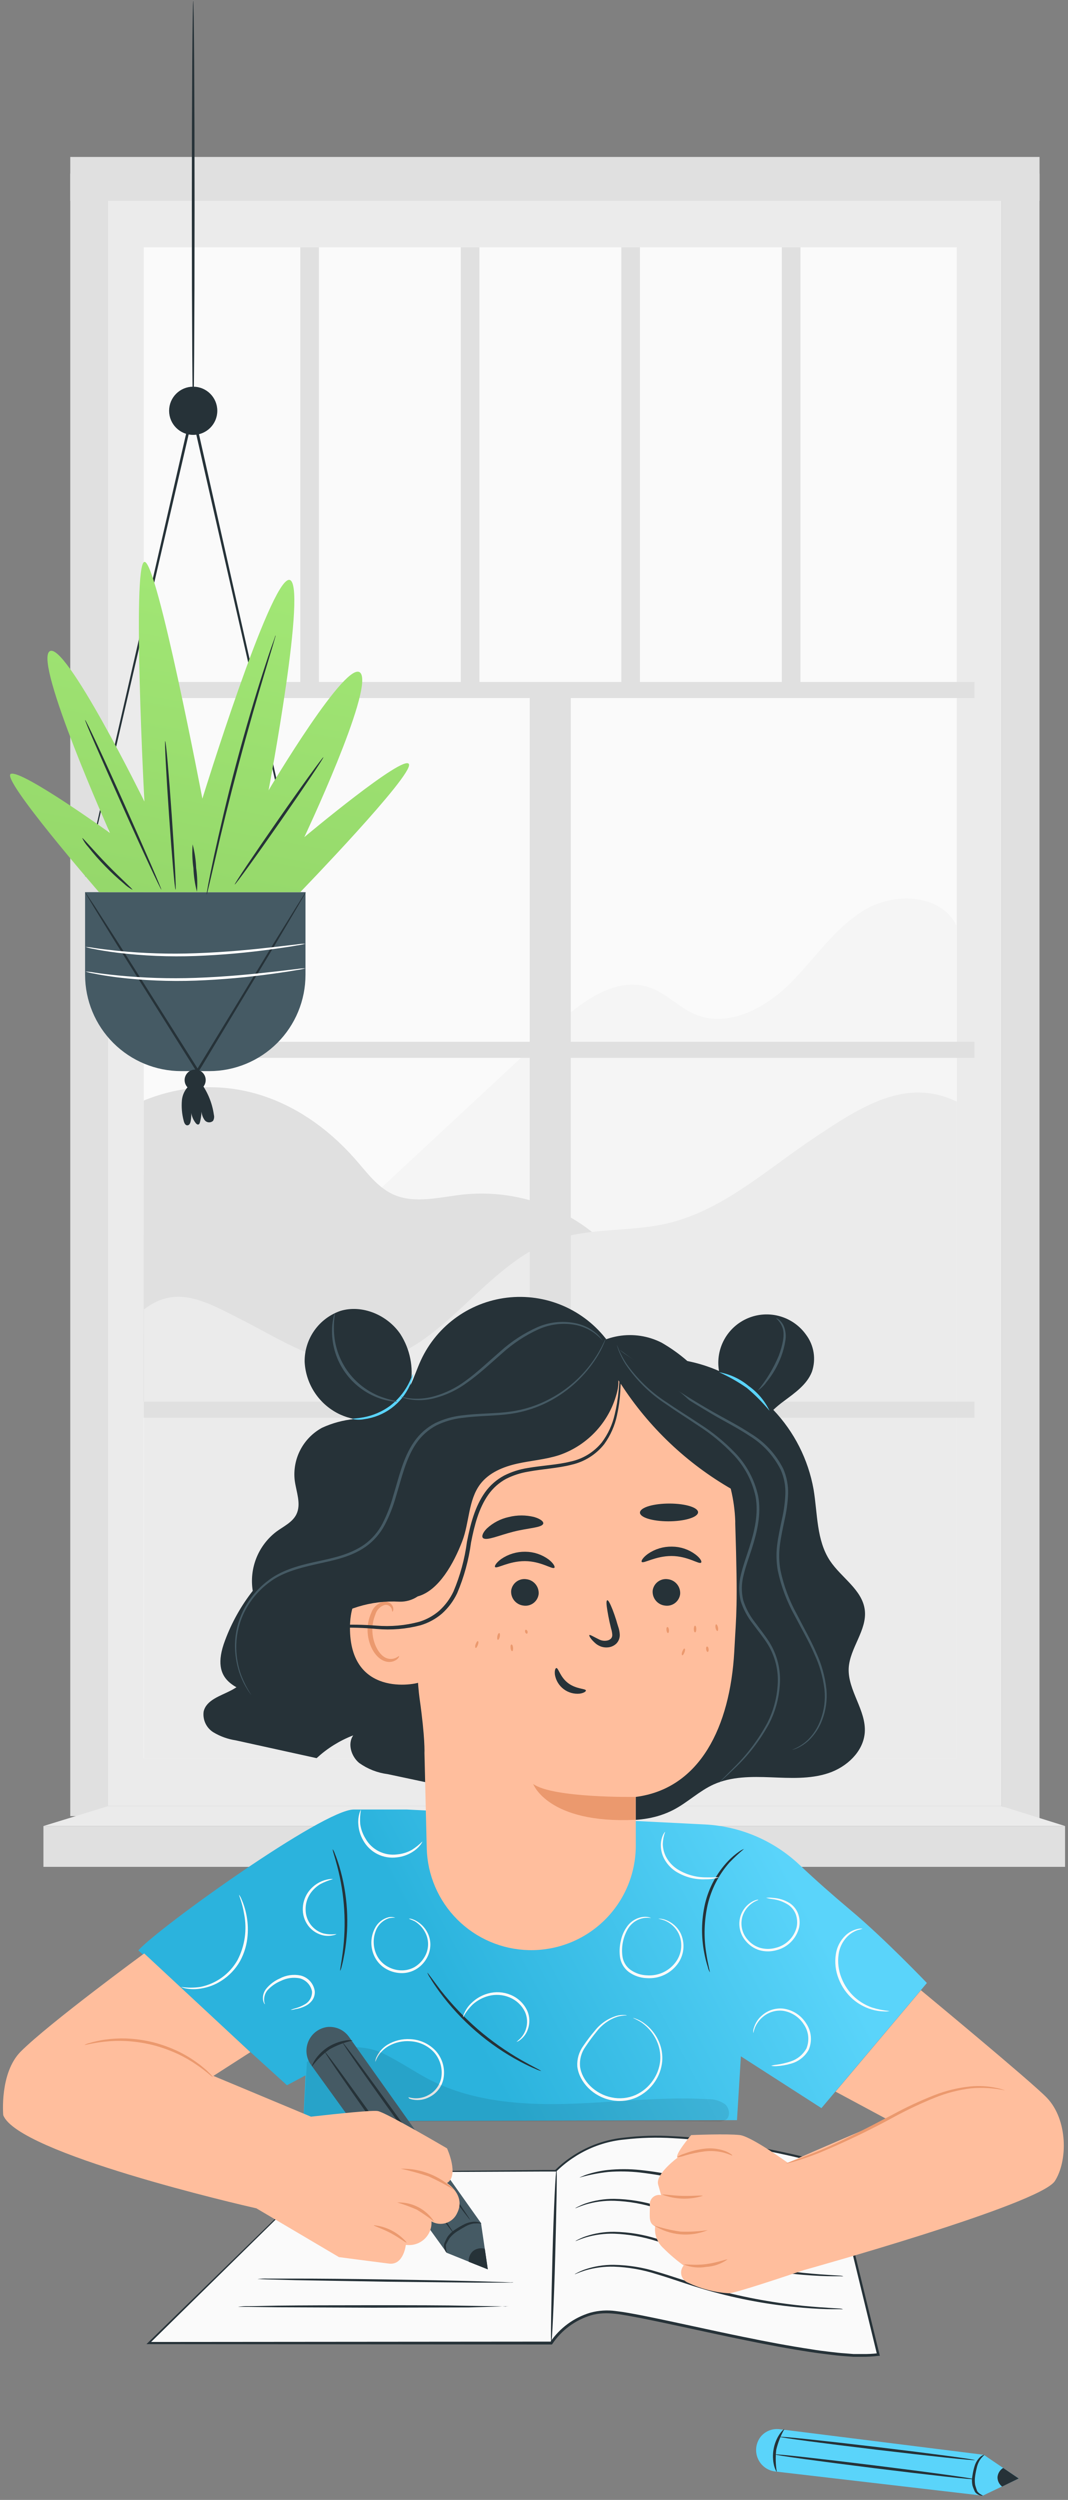<svg width="226" height="529" viewBox="0 0 226 529" fill="none" xmlns="http://www.w3.org/2000/svg">
<rect x="0" y="0" width="226" height="529" fill="#808080" stroke="none"/>
<path d="M211.967 42.475H22.861V382.196H211.967V42.475Z" fill="#EBEBEB"/>
<path d="M202.459 52.329H30.416V372.074H202.459V52.329Z" fill="#FAFAFA"/>
<path d="M219.969 385.265L211.967 382.196V36.716H219.969V385.265Z" fill="#E0E0E0"/>
<path d="M72.601 258.867L117.241 217.341C122.91 212.073 130.309 206.404 137.586 209.004C141.09 210.254 143.724 213.245 147.161 214.673C154.024 217.53 161.859 213.401 167.126 208.167C172.394 202.933 176.568 196.382 182.962 192.543C189.357 188.704 199.278 189.195 202.437 195.958V241.156L137.496 268.956L72.601 258.867Z" fill="#F5F5F5"/>
<path d="M30.416 232.887C46.888 226.191 63.316 231.882 75.056 245.163C77.534 247.964 79.799 251.2 83.203 252.751C87.823 254.838 93.147 253.276 98.191 252.751C105.107 252.065 112.078 253.307 118.331 256.338C124.585 259.37 129.878 264.073 133.624 269.927L78.65 296.967L30.372 296.61L30.416 232.887Z" fill="#E0E0E0"/>
<path d="M202.47 233.121C191.622 227.876 182.081 234.237 172.07 240.933C162.06 247.629 152.808 256.222 141.034 258.923C133.222 260.72 124.796 259.726 117.208 262.427C101.762 267.918 92.834 287.537 76.474 288.475C67.546 288.977 59.611 283.587 51.676 279.547C43.741 275.507 37.492 271.668 30.472 277.08V372.074H202.47V233.121Z" fill="#EBEBEB"/>
<path d="M206.197 144.31H30.416V147.714H206.197V144.31Z" fill="#E0E0E0"/>
<path d="M206.197 220.454H30.416V223.858H206.197V220.454Z" fill="#E0E0E0"/>
<path d="M206.197 296.599H30.416V300.003H206.197V296.599Z" fill="#E0E0E0"/>
<path d="M112.096 146.017L112.096 381.147H120.79L120.79 146.017H112.096Z" fill="#E0E0E0"/>
<path d="M67.49 52.329H63.55V146.017H67.49V52.329Z" fill="#E0E0E0"/>
<path d="M101.45 52.329H97.51V146.017H101.45V52.329Z" fill="#E0E0E0"/>
<path d="M135.421 52.329H131.481V146.017H135.421V52.329Z" fill="#E0E0E0"/>
<path d="M169.381 52.329H165.441V146.017H169.381V52.329Z" fill="#E0E0E0"/>
<path d="M22.872 36.716H14.87V384.306H22.872V36.716Z" fill="#E0E0E0"/>
<path d="M219.98 33.212H14.87V42.486H219.98V33.212Z" fill="#E0E0E0"/>
<path d="M225.381 386.404H9.19V395.041H225.381V386.404Z" fill="#E0E0E0"/>
<path d="M211.967 382.196L225.381 386.404H9.19L22.861 382.196H211.967Z" fill="#EBEBEB"/>
<path d="M180.128 404.326C175.987 400.833 172.784 398.01 169.146 394.584C163.701 389.457 156.606 386.438 149.136 386.069L86.116 382.91H74.844C68.45 382.91 33.976 407.574 29.267 412.708L60.727 441.255L64.644 439.168L64.186 448.855L155.955 448.643L156.781 435.139L173.822 446.098L196.142 419.616C196.142 419.616 187.092 410.152 180.128 404.326Z" fill="url(#paint0_linear_2_2)"/>
<path d="M157.439 391.258C156.356 392.16 155.324 393.121 154.348 394.137C152.104 396.689 150.525 399.756 149.75 403.065C149.011 406.382 148.901 409.808 149.426 413.165C149.806 415.754 150.286 417.305 150.197 417.339C150 416.99 149.857 416.614 149.772 416.223C149.458 415.227 149.205 414.214 149.014 413.187C148.358 409.779 148.415 406.272 149.181 402.887C149.974 399.492 151.653 396.369 154.047 393.836C154.77 393.075 155.571 392.39 156.435 391.794C156.742 391.567 157.08 391.386 157.439 391.258Z" fill="#263238"/>
<path d="M114.507 438.242C114.095 438.139 113.694 437.993 113.313 437.806C112.554 437.505 111.471 436.992 110.177 436.311C103.386 432.717 97.499 427.631 92.957 421.435C92.098 420.252 91.439 419.258 91.026 418.544C90.781 418.198 90.578 417.823 90.424 417.428C90.513 417.428 91.54 418.89 93.281 421.189C95.623 424.164 98.238 426.914 101.093 429.403C103.97 431.875 107.075 434.068 110.367 435.954C112.9 437.393 114.552 438.152 114.507 438.242Z" fill="#263238"/>
<path d="M71.217 409.248C70.998 409.4 70.745 409.496 70.481 409.527C69.768 409.689 69.028 409.689 68.316 409.527C67.248 409.266 66.281 408.695 65.537 407.886C64.632 406.873 64.114 405.573 64.075 404.215C64.029 402.863 64.421 401.532 65.191 400.42C65.817 399.53 66.648 398.803 67.613 398.3C68.257 397.97 68.95 397.747 69.666 397.642C70.168 397.563 70.447 397.642 70.447 397.642C69.536 397.895 68.653 398.243 67.813 398.679C66.945 399.194 66.201 399.895 65.637 400.733C64.963 401.761 64.627 402.975 64.677 404.204C64.699 405.32 65.077 406.401 65.755 407.288C66.434 408.175 67.378 408.823 68.45 409.136C69.358 409.342 70.296 409.38 71.217 409.248Z" fill="#FAFAFA"/>
<path d="M89.397 389.651C89.397 389.651 89.296 389.952 88.973 390.388C88.493 390.997 87.907 391.515 87.243 391.916C86.262 392.527 85.156 392.908 84.007 393.032C82.58 393.226 81.128 392.981 79.844 392.329C78.56 391.677 77.505 390.65 76.82 389.383C76.24 388.356 75.9 387.212 75.826 386.035C75.759 385.262 75.835 384.482 76.049 383.736C76.206 383.212 76.351 382.955 76.384 382.966C76.203 383.963 76.15 384.98 76.228 385.99C76.385 387.079 76.765 388.124 77.344 389.059C78 390.221 78.987 391.16 80.18 391.757C81.374 392.353 82.717 392.58 84.04 392.407C85.125 392.31 86.178 391.987 87.131 391.459C87.956 390.949 88.716 390.342 89.397 389.651V389.651Z" fill="#FAFAFA"/>
<path d="M86.54 406.012C86.658 405.994 86.779 405.994 86.897 406.012C87.229 406.09 87.551 406.206 87.857 406.358C88.993 406.934 89.913 407.861 90.479 409.002C90.877 409.795 91.08 410.671 91.071 411.558C91.051 412.579 90.771 413.578 90.256 414.46C89.689 415.44 88.868 416.25 87.879 416.803C86.807 417.392 85.579 417.634 84.364 417.495C83.15 417.373 81.992 416.922 81.016 416.189C80.12 415.497 79.432 414.57 79.029 413.511C78.688 412.624 78.539 411.675 78.593 410.726C78.647 409.778 78.902 408.852 79.342 408.009C79.632 407.439 80.041 406.937 80.541 406.539C81.042 406.14 81.622 405.854 82.243 405.699C82.582 405.631 82.931 405.631 83.27 405.699C83.493 405.755 83.605 405.8 83.605 405.822C83.163 405.788 82.719 405.822 82.288 405.922C81.731 406.106 81.216 406.398 80.771 406.781C80.327 407.164 79.963 407.63 79.699 408.154C79.323 408.949 79.113 409.813 79.082 410.691C79.052 411.57 79.201 412.446 79.52 413.266C79.897 414.247 80.543 415.102 81.384 415.732C82.274 416.394 83.327 416.803 84.431 416.915C85.527 417.037 86.635 416.827 87.611 416.312C88.509 415.807 89.259 415.076 89.787 414.192C90.251 413.448 90.522 412.6 90.576 411.726C90.631 410.851 90.467 409.977 90.1 409.181C89.598 408.086 88.777 407.168 87.745 406.547C86.964 406.179 86.529 406.067 86.54 406.012Z" fill="#FAFAFA"/>
<path d="M86.406 443.81C86.406 443.755 86.83 443.933 87.589 444C88.659 444.083 89.73 443.851 90.669 443.331C91.36 442.964 91.961 442.449 92.428 441.822C92.896 441.194 93.217 440.471 93.37 439.704C93.535 438.757 93.489 437.786 93.234 436.86C92.979 435.934 92.522 435.076 91.897 434.347C91.251 433.634 90.472 433.055 89.602 432.643C88.733 432.231 87.791 431.995 86.83 431.947C85.239 431.824 83.647 432.173 82.254 432.952C81.309 433.486 80.517 434.255 79.956 435.184C79.565 435.842 79.465 436.3 79.42 436.3C79.431 435.884 79.546 435.477 79.755 435.117C80.26 434.115 81.032 433.273 81.987 432.684C83.437 431.81 85.118 431.397 86.808 431.501C87.846 431.543 88.865 431.792 89.806 432.232C90.747 432.673 91.591 433.297 92.287 434.068C92.969 434.859 93.462 435.794 93.731 436.803C93.999 437.812 94.036 438.868 93.839 439.893C93.665 440.732 93.302 441.519 92.775 442.195C92.249 442.87 91.574 443.415 90.803 443.788C89.774 444.323 88.598 444.507 87.455 444.313C87.15 444.273 86.852 444.186 86.573 444.056C86.495 443.889 86.406 443.833 86.406 443.81Z" fill="#FAFAFA"/>
<path d="M109.284 432.081C109.284 432.081 109.563 431.869 109.998 431.456C110.609 430.869 111.058 430.135 111.304 429.325C111.677 428.133 111.597 426.846 111.081 425.709C110.409 424.336 109.258 423.256 107.844 422.673C106.431 422.082 104.862 421.972 103.38 422.361C102.163 422.683 101.036 423.283 100.088 424.113C99.237 424.924 98.522 425.866 97.968 426.903C98.002 426.578 98.101 426.263 98.258 425.977C98.623 425.157 99.15 424.421 99.809 423.812C100.771 422.883 101.948 422.208 103.235 421.848C104.836 421.39 106.544 421.492 108.079 422.138C109.62 422.779 110.865 423.973 111.572 425.486C112.122 426.737 112.166 428.153 111.695 429.436C111.398 430.296 110.86 431.052 110.143 431.613C109.899 431.835 109.604 431.996 109.284 432.081V432.081Z" fill="#FAFAFA"/>
<path d="M133.97 427.003C134.151 427.033 134.327 427.086 134.494 427.16C134.988 427.336 135.46 427.568 135.901 427.852C137.538 428.908 138.806 430.449 139.528 432.26C140.033 433.512 140.239 434.865 140.13 436.21C139.985 437.763 139.447 439.253 138.568 440.541C137.6 441.969 136.261 443.107 134.695 443.833C132.996 444.587 131.102 444.786 129.283 444.402C125.566 443.665 122.587 440.652 122.163 437.304C122.061 435.728 122.519 434.167 123.457 432.896C124.195 431.798 124.996 430.743 125.857 429.738C127.053 428.199 128.705 427.078 130.577 426.535C131.087 426.405 131.614 426.356 132.14 426.39C132.323 426.375 132.507 426.406 132.675 426.479C131.985 426.484 131.299 426.578 130.633 426.758C128.849 427.36 127.291 428.493 126.169 430.006C125.421 430.921 124.629 431.992 123.859 433.153C123.018 434.345 122.623 435.794 122.743 437.248C123.1 440.306 125.946 443.141 129.439 443.833C131.141 444.193 132.913 444.01 134.506 443.308C135.985 442.637 137.251 441.571 138.166 440.228C139.012 439.026 139.538 437.628 139.695 436.166C139.816 434.89 139.644 433.604 139.193 432.405C138.528 430.654 137.364 429.137 135.845 428.041C134.673 427.282 133.948 427.059 133.97 427.003Z" fill="#FAFAFA"/>
<path d="M139.293 406.012C139.293 406.012 139.438 406.012 139.706 406.012C140.088 406.04 140.464 406.123 140.822 406.257C142.195 406.755 143.331 407.751 144.003 409.047C144.475 410.025 144.689 411.108 144.625 412.192C144.561 413.276 144.22 414.326 143.634 415.241C142.908 416.354 141.896 417.251 140.705 417.84C139.513 418.429 138.186 418.687 136.86 418.589C135.476 418.545 134.137 418.082 133.021 417.261C132.501 416.858 132.069 416.353 131.75 415.777C131.432 415.202 131.234 414.567 131.169 413.913C131.049 412.773 131.132 411.62 131.414 410.509C131.633 409.536 132.039 408.615 132.608 407.797C133.009 407.191 133.539 406.681 134.16 406.304C134.782 405.928 135.479 405.694 136.202 405.621C136.595 405.584 136.991 405.614 137.374 405.71C137.63 405.788 137.753 405.844 137.742 405.866C137.242 405.8 136.735 405.8 136.235 405.866C135.564 405.977 134.924 406.228 134.357 406.603C133.79 406.978 133.308 407.469 132.943 408.043C131.889 409.791 131.453 411.842 131.704 413.868C131.766 414.444 131.945 415 132.231 415.504C132.517 416.007 132.904 416.445 133.367 416.792C134.396 417.536 135.624 417.956 136.894 417.997C138.119 418.088 139.346 417.851 140.45 417.312C141.554 416.773 142.495 415.95 143.177 414.928C143.729 414.09 144.061 413.125 144.141 412.125C144.221 411.124 144.047 410.119 143.634 409.203C143.033 407.965 142.007 406.983 140.744 406.436C140.271 406.26 139.786 406.119 139.293 406.012Z" fill="#FAFAFA"/>
<path d="M152.06 397.284C151.184 397.561 150.268 397.693 149.348 397.675C147.088 397.792 144.849 397.198 142.943 395.979C141.894 395.281 141.044 394.324 140.476 393.2C140.023 392.278 139.804 391.258 139.84 390.231C139.867 389.544 140.03 388.869 140.32 388.245C140.543 387.81 140.722 387.62 140.755 387.631C140.45 388.465 140.281 389.343 140.253 390.231C140.279 391.18 140.519 392.111 140.956 392.954C141.511 393.979 142.308 394.853 143.277 395.499C145.093 396.651 147.198 397.262 149.348 397.262C151.011 397.307 152.049 397.184 152.06 397.284Z" fill="#FAFAFA"/>
<path d="M162.104 401.603C162.563 401.529 163.03 401.529 163.488 401.603C164.773 401.655 166.023 402.04 167.115 402.719C167.875 403.23 168.468 403.951 168.823 404.795C169.216 405.768 169.313 406.836 169.102 407.864C168.818 409.026 168.222 410.088 167.378 410.936C166.534 411.784 165.475 412.385 164.314 412.674C163.124 413.01 161.865 413.01 160.676 412.674C159.576 412.323 158.597 411.67 157.852 410.788C157.207 410.057 156.764 409.169 156.568 408.214C156.372 407.258 156.43 406.268 156.736 405.342C157.157 404.109 158.009 403.071 159.136 402.418C159.437 402.247 159.76 402.115 160.095 402.027C160.33 401.972 160.453 401.96 160.464 402.027C160.475 402.094 159.984 402.184 159.258 402.664C158.24 403.344 157.484 404.352 157.116 405.52C156.862 406.373 156.831 407.276 157.026 408.144C157.222 409.012 157.637 409.814 158.232 410.475C158.918 411.274 159.815 411.862 160.821 412.172C161.915 412.483 163.075 412.483 164.169 412.172C165.228 411.912 166.198 411.37 166.974 410.604C167.75 409.838 168.304 408.875 168.577 407.819C168.778 406.893 168.708 405.928 168.376 405.041C168.07 404.272 167.552 403.606 166.881 403.121C165.857 402.442 164.687 402.013 163.466 401.871C163.006 401.814 162.551 401.725 162.104 401.603V401.603Z" fill="#FAFAFA"/>
<path d="M163.176 437.148C163.537 437.026 163.912 436.947 164.292 436.914C165.312 436.78 166.318 436.548 167.294 436.222C168.715 435.765 169.911 434.789 170.642 433.487C170.984 432.658 171.114 431.755 171.018 430.862C170.923 429.969 170.605 429.115 170.095 428.376C169.609 427.611 168.965 426.959 168.207 426.462C167.449 425.966 166.593 425.637 165.698 425.497C164.963 425.412 164.218 425.473 163.508 425.678C162.797 425.883 162.134 426.227 161.557 426.691C160.759 427.318 160.136 428.141 159.75 429.079C159.493 429.749 159.448 430.195 159.392 430.195C159.354 429.817 159.403 429.435 159.537 429.079C159.85 428.048 160.459 427.132 161.29 426.445C161.897 425.916 162.607 425.518 163.375 425.276C164.143 425.034 164.953 424.954 165.754 425.039C166.732 425.17 167.669 425.514 168.5 426.046C169.331 426.578 170.036 427.286 170.564 428.119C171.13 428.94 171.478 429.891 171.574 430.883C171.67 431.875 171.51 432.876 171.11 433.789C170.307 435.205 168.974 436.244 167.405 436.679C166.396 436.982 165.355 437.162 164.303 437.215C163.926 437.241 163.547 437.219 163.176 437.148Z" fill="#FAFAFA"/>
<path d="M188.241 425.542C187.897 425.639 187.537 425.673 187.181 425.642C186.208 425.628 185.242 425.474 184.313 425.184C182.919 424.748 181.628 424.035 180.518 423.086C179.162 421.911 178.115 420.42 177.472 418.745C176.801 417.071 176.596 415.247 176.88 413.466C177.105 411.998 177.803 410.642 178.867 409.605C179.575 408.914 180.459 408.428 181.422 408.199C181.784 408.089 182.166 408.066 182.538 408.132C182.21 408.246 181.874 408.339 181.534 408.411C180.649 408.712 179.849 409.221 179.201 409.895C178.251 410.902 177.642 412.183 177.46 413.556C177.221 415.239 177.429 416.956 178.063 418.533C178.675 420.123 179.654 421.545 180.92 422.685C181.963 423.606 183.171 424.321 184.48 424.794C185.702 425.181 186.964 425.432 188.241 425.542V425.542Z" fill="#FAFAFA"/>
<path d="M50.605 400.967C50.831 401.275 51.011 401.613 51.14 401.972C51.557 402.922 51.875 403.913 52.089 404.929C52.42 406.445 52.525 408.002 52.401 409.549C52.258 411.458 51.71 413.314 50.794 414.995C49.844 416.67 48.499 418.087 46.877 419.125C45.569 419.981 44.093 420.548 42.547 420.787C41.514 420.974 40.456 420.974 39.422 420.787C39.034 420.734 38.657 420.617 38.306 420.441C39.678 420.656 41.075 420.656 42.447 420.441C44.077 420.107 45.618 419.428 46.965 418.45C48.312 417.473 49.435 416.219 50.259 414.772C51.81 411.787 52.306 408.365 51.665 405.063C51.252 402.474 50.493 401.012 50.605 400.967Z" fill="#FAFAFA"/>
<path d="M61.497 425.307C61.497 425.307 61.787 425.173 62.334 425.017C63.093 424.824 63.821 424.527 64.499 424.135C64.981 423.87 65.379 423.476 65.649 422.997C65.919 422.518 66.05 421.973 66.028 421.423C65.904 420.761 65.596 420.147 65.137 419.653C64.679 419.16 64.09 418.806 63.439 418.633C62.068 418.365 60.646 418.561 59.399 419.191C58.333 419.633 57.377 420.304 56.598 421.156C56.113 421.749 55.862 422.499 55.895 423.265C55.895 423.812 56.107 424.08 56.062 424.102C56.017 424.124 55.794 423.879 55.671 423.298C55.607 422.88 55.627 422.453 55.73 422.043C55.834 421.633 56.019 421.248 56.274 420.91C57.045 419.941 58.041 419.175 59.176 418.678C60.541 417.944 62.123 417.718 63.64 418.042C64.403 418.238 65.093 418.654 65.621 419.24C66.149 419.826 66.492 420.554 66.608 421.334C66.668 422.033 66.474 422.731 66.061 423.298C65.718 423.762 65.276 424.143 64.767 424.414C64.039 424.799 63.25 425.056 62.434 425.173C62.131 425.269 61.815 425.314 61.497 425.307V425.307Z" fill="#FAFAFA"/>
<g opacity="0.3">
<path opacity="0.3" d="M153.388 445.239C152.326 444.521 151.065 444.158 149.784 444.201C139.606 443.598 129.405 444.993 119.205 445.217C109.005 445.44 98.425 444.402 89.553 439.346C86.763 437.762 84.074 435.998 81.206 434.592C76.195 432.081 69.108 433.175 64.945 436.367L64.231 448.855C92.656 449.078 123.256 448.732 151.681 448.944C152.354 449.009 153.031 448.869 153.623 448.542C154.649 447.795 154.359 446.054 153.388 445.239Z" fill="black"/>
</g>
<path d="M71.987 417.026C71.887 417.026 72.21 415.576 72.512 413.243C73.319 407.157 72.94 400.972 71.396 395.03C70.816 392.798 70.28 391.37 70.414 391.336C70.615 391.618 70.77 391.931 70.871 392.262C71.128 392.876 71.452 393.78 71.798 394.918C72.683 397.89 73.226 400.953 73.416 404.047C73.61 407.144 73.442 410.253 72.914 413.31C72.713 414.426 72.501 415.408 72.322 416.056C72.256 416.393 72.144 416.72 71.987 417.026V417.026Z" fill="#263238"/>
<path d="M68.36 459.646L31.532 495.783H116.65C116.65 495.783 121.114 488.573 129.372 489.176C137.63 489.778 174.67 500.046 185.83 498.215L176.065 458.14C176.065 458.14 146.581 449.591 129.796 452.839C125.162 453.75 120.894 455.996 117.52 459.301L68.36 459.646Z" fill="#FAFAFA"/>
<path d="M68.36 459.646H68.874H70.414L76.407 459.568L99.061 459.334L115.121 459.189H117.353H117.598C117.33 459.301 117.598 459.189 117.487 459.189L117.699 458.999L118.1 458.609L118.96 457.861C120.154 456.867 121.439 455.989 122.799 455.238C125.661 453.643 128.822 452.655 132.084 452.337C135.516 451.926 138.979 451.826 142.429 452.035C146.065 452.226 149.689 452.598 153.288 453.151C161.011 454.283 168.656 455.897 176.177 457.984H176.322V458.14C179.369 470.583 182.672 484.109 186.109 498.193L186.188 498.517H185.875C184.702 498.662 183.52 498.729 182.337 498.718H180.563L178.788 498.584C177.606 498.506 176.411 498.372 175.228 498.215C174.045 498.059 172.84 497.925 171.646 497.736C166.87 497.01 162.048 496.106 157.205 495.102C149.851 493.606 142.63 491.932 135.521 490.515C131.983 489.89 128.39 488.941 125.008 489.957C121.691 490.973 118.826 493.101 116.895 495.983L116.795 496.117H116.65L31.488 496.039H30.985L31.343 495.693L58.439 469.278L65.782 462.146L67.702 460.316C68.126 459.903 68.36 459.702 68.36 459.702L67.724 460.372L65.827 462.258L58.539 469.478L31.622 495.928L31.488 495.582L116.65 495.504L116.415 495.637C118.436 492.633 121.438 490.424 124.908 489.388C126.67 488.905 128.512 488.787 130.321 489.042C132.129 489.243 133.903 489.6 135.689 489.935C142.82 491.352 150.029 493.026 157.384 494.521C162.216 495.515 167.037 496.43 171.791 497.144C172.974 497.345 174.168 497.501 175.351 497.635C176.534 497.769 177.717 497.925 178.889 497.992L180.652 498.137H182.393C183.545 498.157 184.698 498.097 185.842 497.959L185.607 498.305C182.181 484.221 178.911 470.695 175.865 458.24L176.043 458.43C168.551 456.341 160.936 454.72 153.243 453.575C149.56 453.04 145.956 452.638 142.429 452.459C139.005 452.248 135.569 452.341 132.162 452.738C128.954 453.041 125.842 454.002 123.022 455.562C121.687 456.298 120.424 457.157 119.25 458.129C118.949 458.363 118.681 458.62 118.402 458.865L117.989 459.245L117.788 459.434C117.721 459.434 117.911 459.434 117.632 459.513H115.188L99.162 459.591L76.518 459.669H68.885L68.36 459.646Z" fill="#263238"/>
<path d="M116.65 495.783C116.493 495.783 116.65 487.569 116.906 477.458C117.163 467.347 117.587 459.133 117.754 459.144C117.922 459.155 117.754 467.347 117.487 477.469C117.219 487.591 116.806 495.783 116.65 495.783Z" fill="#263238"/>
<path d="M107.655 488.038C107.462 488.061 107.267 488.061 107.074 488.038L105.4 488.093L99.24 488.272L78.996 488.328L58.752 488.238L52.614 488.16H50.951C50.758 488.175 50.563 488.175 50.37 488.16C51.107 488.035 51.855 487.982 52.602 488.004C54.053 488.004 56.151 487.926 58.74 487.892C63.919 487.826 71.083 487.803 78.985 487.803C86.886 487.803 94.051 487.803 99.24 487.926L105.367 488.026L107.041 488.093C107.241 488.04 107.448 488.022 107.655 488.038V488.038Z" fill="#263238"/>
<path d="M108.659 482.971C108.48 483.013 108.296 483.032 108.112 483.027H106.527H100.724L81.574 482.826L62.412 482.502L56.609 482.346L55.035 482.29C54.853 482.303 54.67 482.303 54.488 482.29C55.189 482.175 55.9 482.134 56.609 482.167C57.981 482.167 59.957 482.167 62.412 482.167C67.322 482.167 74.085 482.234 81.574 482.346C89.062 482.457 95.814 482.591 100.713 482.725L106.516 482.904L108.101 482.982C108.285 482.949 108.474 482.945 108.659 482.971Z" fill="#263238"/>
<path d="M178.398 488.651C178.202 488.677 178.003 488.677 177.806 488.651H176.11C174.637 488.651 172.505 488.551 169.883 488.339C163.042 487.765 156.273 486.528 149.672 484.645C145.8 483.529 142.217 482.201 138.903 481.219C135.991 480.284 132.964 479.755 129.908 479.645C127.839 479.593 125.775 479.868 123.792 480.46C122.397 480.906 121.672 481.286 121.649 481.241C121.627 481.196 121.817 481.107 122.163 480.929C122.667 480.666 123.189 480.439 123.725 480.248C125.707 479.567 127.79 479.232 129.885 479.255C132.986 479.311 136.064 479.807 139.025 480.728C142.373 481.687 145.967 483.038 149.817 484.076C156.387 485.947 163.109 487.236 169.905 487.926C172.505 488.183 174.626 488.317 176.099 488.406L177.784 488.506C177.995 488.525 178.201 488.574 178.398 488.651V488.651Z" fill="#263238"/>
<path d="M178.476 481.676C178.28 481.71 178.08 481.71 177.885 481.676C177.505 481.676 176.936 481.676 176.199 481.676C174.726 481.676 172.595 481.587 169.972 481.375C163.131 480.803 156.362 479.565 149.761 477.681C145.889 476.565 142.306 475.237 138.992 474.255C136.075 473.322 133.046 472.788 129.986 472.67C127.929 472.615 125.876 472.887 123.904 473.474C122.509 473.909 121.783 474.3 121.761 474.244C121.916 474.124 122.085 474.023 122.263 473.942C122.768 473.68 123.29 473.452 123.825 473.262C125.81 472.577 127.898 472.241 129.997 472.268C133.081 472.328 136.141 472.831 139.081 473.764C142.429 474.724 146.012 476.074 149.862 477.112C156.433 478.974 163.155 480.259 169.95 480.951C172.561 481.219 174.682 481.353 176.144 481.442L177.84 481.542C178.057 481.561 178.27 481.606 178.476 481.676V481.676Z" fill="#263238"/>
<path d="M178.476 474.712C178.28 474.739 178.081 474.739 177.885 474.712C177.494 474.712 176.925 474.712 176.188 474.712C174.715 474.712 172.595 474.623 169.972 474.4C163.131 473.833 156.362 472.6 149.761 470.717C145.878 469.601 142.295 468.262 138.981 467.291C136.071 466.347 133.043 465.814 129.986 465.706C127.925 465.646 125.867 465.917 123.892 466.51C122.497 466.945 121.783 467.325 121.761 467.28C121.739 467.235 121.917 467.157 122.263 466.967C122.77 466.709 123.292 466.482 123.825 466.287C125.809 465.612 127.891 465.276 129.986 465.293C133.091 465.349 136.173 465.849 139.137 466.778C142.485 467.737 146.067 469.077 149.918 470.126C156.489 471.988 163.211 473.273 170.006 473.965C172.617 474.233 174.737 474.355 176.199 474.456L177.885 474.556C178.088 474.578 178.288 474.631 178.476 474.712V474.712Z" fill="#263238"/>
<path d="M164.872 463.073C164.872 463.073 164.727 463.14 164.448 463.195C164.039 463.289 163.626 463.36 163.209 463.407C161.685 463.602 160.147 463.669 158.611 463.608C154.694 463.541 149.404 462.492 143.657 461.131C140.957 460.519 138.226 460.049 135.477 459.725C133.235 459.471 130.974 459.429 128.725 459.602C126.658 459.823 124.616 460.227 122.62 460.807C122.62 460.807 122.743 460.718 123.011 460.606C123.279 460.495 123.658 460.316 124.127 460.16C125.578 459.684 127.074 459.359 128.591 459.189C130.865 458.954 133.158 458.954 135.432 459.189C138.206 459.478 140.96 459.933 143.679 460.55C149.449 461.856 154.672 463.017 158.522 463.184C160.042 463.282 161.566 463.282 163.086 463.184C163.679 463.109 164.275 463.072 164.872 463.073Z" fill="#263238"/>
<path d="M221.542 443.922C218.406 440.63 194.881 421.156 194.881 421.156L176.813 442.605L187.906 448.565C187.013 448.844 171.356 455.607 166.702 457.66C164.158 455.841 158.634 452.08 156.591 451.801C153.891 451.477 146.257 451.801 146.257 451.801C146.257 451.801 142.608 456.086 143.4 456.566C143.4 456.566 138.635 460.059 139.271 462.28L139.907 464.512C139.6 464.442 139.28 464.446 138.974 464.526C138.669 464.605 138.387 464.757 138.153 464.968C137.919 465.179 137.739 465.444 137.628 465.74C137.518 466.035 137.48 466.353 137.519 466.666C137.519 469.278 137.206 470.382 138.635 471.13C138.541 471.982 138.651 472.844 138.956 473.646C139.26 474.447 139.751 475.165 140.387 475.739C141.716 477.071 143.149 478.295 144.672 479.4C144.434 479.682 144.268 480.017 144.186 480.378C144.104 480.738 144.11 481.112 144.203 481.47C144.296 481.827 144.473 482.157 144.72 482.432C144.967 482.707 145.276 482.918 145.621 483.049C148.315 484.329 151.227 485.086 154.203 485.281C155.498 485.281 166.144 481.71 170.073 480.382C170.073 480.382 220.002 466.51 223.216 461.533C225.973 457.258 225.973 448.565 221.542 443.922Z" fill="#FFBE9D"/>
<path d="M212.648 442.348C210.284 441.844 207.857 441.697 205.45 441.913C202.853 442.232 200.31 442.889 197.883 443.866C194.898 445.072 191.985 446.447 189.156 447.984C184.004 450.799 178.707 453.339 173.287 455.595C171.177 456.421 169.448 457.002 168.242 457.348C167.64 457.537 167.126 457.649 166.836 457.727C166.675 457.785 166.505 457.815 166.334 457.816C166.927 457.546 167.539 457.319 168.164 457.135C169.358 456.723 171.055 456.019 173.13 455.205C177.282 453.497 182.817 450.674 188.888 447.471C191.737 445.923 194.677 444.552 197.694 443.364C200.17 442.393 202.769 441.766 205.416 441.5C207.203 441.333 209.005 441.434 210.762 441.802C211.239 441.89 211.709 442.013 212.168 442.17C212.338 442.199 212.501 442.259 212.648 442.348V442.348Z" fill="#EB996E"/>
<path d="M154.951 456.12C154.951 456.198 154.315 455.852 153.277 455.551C151.924 455.188 150.516 455.086 149.125 455.249C147.717 455.432 146.326 455.723 144.963 456.12C144.401 456.333 143.81 456.461 143.21 456.499C143.703 456.148 144.255 455.887 144.84 455.729C146.197 455.206 147.614 454.854 149.058 454.68C150.527 454.5 152.017 454.665 153.411 455.16C154.471 455.573 155.04 456.064 154.951 456.12Z" fill="#EB996E"/>
<path d="M148.701 464.668C145.898 465.534 142.885 465.439 140.141 464.401C140.141 464.244 142.072 464.613 144.416 464.668C146.759 464.724 148.668 464.49 148.701 464.668Z" fill="#EB996E"/>
<path d="M149.784 471.911C147.938 472.674 145.935 472.98 143.945 472.803C141.956 472.627 140.038 471.972 138.356 470.896C140.193 471.514 142.083 471.958 144.003 472.224C145.935 472.295 147.87 472.19 149.784 471.911Z" fill="#EB996E"/>
<path d="M153.924 478.127C152.613 479.058 151.065 479.599 149.46 479.69C147.877 479.971 146.247 479.809 144.75 479.221C144.75 479.043 146.86 479.433 149.382 479.11C151.904 478.786 153.835 477.971 153.924 478.127Z" fill="#EB996E"/>
<path d="M65.916 437.081L94.553 476.721L103.224 480.214L101.784 470.416L73.885 431.066C73.403 430.37 72.754 429.808 71.996 429.432C71.239 429.055 70.399 428.876 69.554 428.912H69.432C68.528 429 67.664 429.33 66.93 429.865C66.197 430.401 65.621 431.124 65.262 431.958C64.903 432.793 64.774 433.708 64.889 434.609C65.004 435.51 65.359 436.364 65.916 437.081V437.081Z" fill="#455A64"/>
<path d="M66.017 437.282C65.95 437.282 66.139 436.668 66.675 435.842C67.404 434.772 68.341 433.861 69.432 433.164C70.527 432.476 71.749 432.013 73.025 431.802C73.545 431.67 74.09 431.67 74.61 431.802C72.906 432.174 71.267 432.794 69.744 433.644C68.323 434.659 67.067 435.886 66.017 437.282Z" fill="#263238"/>
<path d="M94.553 476.721C94.553 476.721 94.397 476.621 94.251 476.353C94.039 475.967 93.935 475.532 93.95 475.092C93.958 474.93 93.996 474.771 94.062 474.623L94.24 474.221C94.373 473.914 94.526 473.616 94.698 473.329C95.156 472.696 95.732 472.158 96.394 471.744C97.022 471.332 97.674 470.959 98.347 470.628C98.922 470.353 99.542 470.186 100.177 470.137C101.293 470.07 101.885 470.461 101.851 470.516C101.309 470.48 100.765 470.48 100.222 470.516C99.652 470.613 99.102 470.801 98.593 471.074C98.012 471.398 97.354 471.777 96.718 472.19C96.12 472.57 95.589 473.045 95.144 473.596C94.966 473.864 94.821 474.143 94.676 474.4L94.463 474.791C94.41 474.888 94.372 474.994 94.352 475.103C94.361 475.648 94.428 476.191 94.553 476.721V476.721Z" fill="#263238"/>
<path d="M96.059 472.648C95.925 472.748 89.709 464.211 82.165 453.609C74.621 443.007 68.606 434.313 68.773 434.213C68.941 434.112 75.123 442.65 82.667 453.263C90.212 463.876 96.193 472.559 96.059 472.648Z" fill="#263238"/>
<path d="M99.463 469.724C99.329 469.813 93.203 461.499 85.77 451.165C78.337 440.831 72.378 432.36 72.545 432.271C72.713 432.182 78.806 440.485 86.239 450.819C93.671 461.153 99.586 469.624 99.463 469.724Z" fill="#263238"/>
<path d="M102.588 475.862C102.167 475.738 101.723 475.716 101.293 475.798C100.862 475.879 100.457 476.062 100.11 476.331C99.787 476.612 99.536 476.966 99.377 477.364C99.218 477.762 99.156 478.192 99.195 478.618L103.224 480.214L102.588 475.862Z" fill="#263238"/>
<path d="M94.597 461.945C97.231 460.35 94.597 454.613 94.597 454.613C94.597 454.613 81.842 447.114 79.978 446.723C78.929 446.5 71.842 447.225 65.805 447.906L45.159 439.279L52.971 434.257L30.517 413.366C30.517 413.366 10.429 428.097 4.402 434.112C-0.129 438.655 0.686 447.583 0.686 447.583C3.733 455.629 50.906 466.555 54.254 467.302L71.731 477.625C71.731 477.625 79.197 478.607 82.31 478.998C85.424 479.389 85.882 475.025 85.882 475.025C86.578 475.129 87.288 475.077 87.961 474.871C88.634 474.666 89.253 474.313 89.773 473.839C90.293 473.364 90.7 472.779 90.965 472.127C91.23 471.475 91.346 470.773 91.305 470.07C91.774 470.341 92.295 470.51 92.834 470.566C93.373 470.622 93.917 470.563 94.431 470.393C94.946 470.223 95.418 469.947 95.818 469.581C96.218 469.216 96.536 468.77 96.751 468.273C98.637 464.512 94.597 461.945 94.597 461.945Z" fill="#FFBE9D"/>
<path d="M45.047 439.536C44.969 439.625 43.808 438.42 41.632 436.947C40.362 436.069 39.022 435.296 37.626 434.637C35.915 433.848 34.137 433.213 32.313 432.74C30.483 432.293 28.615 432.012 26.733 431.903C25.192 431.823 23.647 431.868 22.113 432.037C19.491 432.327 17.917 432.818 17.884 432.717C18.232 432.522 18.608 432.382 19 432.304C19.431 432.163 19.871 432.048 20.317 431.959C20.841 431.858 21.433 431.702 22.091 431.624C23.616 431.399 25.159 431.309 26.7 431.356C28.623 431.435 30.533 431.704 32.403 432.159C34.283 432.644 36.111 433.313 37.86 434.157C39.272 434.851 40.617 435.672 41.878 436.612C42.424 436.98 42.871 437.405 43.284 437.728C43.634 438.015 43.966 438.325 44.277 438.654C44.567 438.917 44.826 439.213 45.047 439.536V439.536Z" fill="#EB996E"/>
<path d="M91.819 470.103C90.668 469.188 89.46 468.345 88.203 467.581C86.852 466.989 85.465 466.482 84.051 466.063C85.593 465.998 87.124 466.336 88.495 467.044C89.865 467.753 91.026 468.808 91.863 470.103H91.819Z" fill="#EB996E"/>
<path d="M96.082 463.396C94.344 462.337 92.544 461.383 90.691 460.539C88.762 459.892 86.799 459.352 84.81 458.921C86.893 458.865 88.966 459.232 90.903 459.999C92.84 460.766 94.602 461.918 96.082 463.385V463.396Z" fill="#EB996E"/>
<path d="M86.015 474.534C85.904 474.668 84.542 473.53 82.667 472.536C80.793 471.543 79.052 471.041 79.085 470.873C81.799 471.137 84.302 472.45 86.06 474.534H86.015Z" fill="#EB996E"/>
<path d="M179.592 353.013C179.826 348.705 183.532 344.944 182.996 340.67C182.46 336.395 178.03 333.862 175.641 330.28C172.751 325.927 173.019 320.303 172.159 315.158C171.03 308.839 168.069 302.991 163.644 298.34C164.349 297.676 165.094 297.057 165.876 296.487C168.209 294.746 170.764 292.983 171.814 290.271C172.259 288.967 172.38 287.574 172.166 286.213C171.952 284.852 171.41 283.564 170.586 282.459C169.244 280.564 167.298 279.182 165.067 278.539C162.837 277.897 160.453 278.031 158.309 278.922C156.165 279.812 154.388 281.405 153.268 283.439C152.149 285.473 151.754 287.827 152.15 290.115C150.001 289.17 147.756 288.463 145.454 288.006C143.769 286.537 141.945 285.236 140.008 284.122C137.187 282.686 133.98 282.195 130.859 282.721C127.738 283.248 124.869 284.764 122.676 287.046C121.482 292.023 120.165 296.989 118.937 301.978L75.48 330.313C71.173 328.717 66.251 331.173 63.361 334.777C60.47 338.382 59.064 342.857 57.278 347.053C55.493 351.249 52.982 355.579 48.908 357.7C46.676 358.872 43.674 359.698 43.094 362.164C42.976 363.009 43.102 363.87 43.458 364.645C43.814 365.421 44.385 366.078 45.103 366.539C46.562 367.424 48.181 368.012 49.868 368.268L66.999 372.04C69.251 369.956 71.879 368.32 74.744 367.219C73.494 369.005 74.342 371.683 76.005 373.056C77.79 374.333 79.865 375.146 82.043 375.422L119.674 383.424C127.307 385.042 135.666 386.571 142.574 382.944C145.532 381.393 147.987 378.971 151.022 377.598C154.761 375.913 159.013 375.935 163.098 376.092C167.182 376.248 171.389 376.504 175.273 375.221C179.157 373.938 182.706 370.679 182.996 366.594C183.319 361.907 179.38 357.7 179.592 353.013Z" fill="#263238"/>
<path d="M162.852 298.552C161.404 296.801 159.802 295.183 158.064 293.72C156.207 292.419 154.23 291.298 152.161 290.372C154.466 290.779 156.625 291.783 158.421 293.284C160.326 294.631 161.852 296.445 162.852 298.552V298.552Z" fill="#5AD4FA"/>
<path d="M164.214 278.944C164.214 278.944 164.481 278.944 164.838 279.267C165.35 279.682 165.737 280.231 165.954 280.852C166.272 281.769 166.353 282.752 166.189 283.709C166.011 284.852 165.715 285.974 165.307 287.057C164.574 289.02 163.522 290.849 162.194 292.47C161.693 293.178 161.065 293.788 160.341 294.266C162.185 292.029 163.69 289.532 164.805 286.856C165.62 284.624 166.111 282.448 165.609 280.997C165.331 280.203 164.85 279.495 164.214 278.944V278.944Z" fill="#455A64"/>
<path d="M155.587 322.434C155.587 322.256 155.587 322.077 155.587 321.899C154.94 303.574 139.639 288.898 121.315 289.535C120.433 289.535 119.518 289.613 118.603 289.68C117.162 289.79 115.728 289.972 114.306 290.227C98.47 293.128 87.288 307.469 87.522 323.573C87.689 336.686 88.035 354.151 88.772 359.285C89.999 367.9 89.821 370.98 89.821 370.98L90.301 391.068C90.434 396.752 92.75 402.166 96.769 406.187C100.788 410.208 106.201 412.527 111.884 412.663V412.663C114.831 412.734 117.762 412.216 120.506 411.139C123.249 410.061 125.75 408.446 127.86 406.389C129.971 404.331 131.649 401.872 132.796 399.157C133.943 396.442 134.536 393.525 134.539 390.577V380.243C148.188 378.48 154.482 365.311 155.375 349.564C155.81 341.172 156.156 340.536 155.587 322.434Z" fill="#FFBE9D"/>
<path d="M88.37 334.855C88.002 334.699 73.706 330.391 74.063 345.033C74.42 359.675 89.029 356.271 89.051 355.858C89.073 355.446 88.37 334.855 88.37 334.855Z" fill="#FFBE9D"/>
<path d="M84.442 350.424C84.375 350.424 84.196 350.613 83.761 350.814C83.164 351.089 82.484 351.121 81.864 350.903C80.302 350.379 78.94 347.957 78.806 345.323C78.739 344.068 78.953 342.814 79.431 341.652C79.558 341.191 79.794 340.769 80.121 340.421C80.448 340.073 80.855 339.81 81.306 339.654C81.596 339.572 81.906 339.592 82.182 339.712C82.459 339.832 82.686 340.044 82.824 340.313C83.025 340.714 82.946 341.016 83.025 341.038C83.103 341.06 83.326 340.781 83.192 340.179C83.102 339.82 82.893 339.501 82.6 339.275C82.187 338.988 81.681 338.868 81.183 338.94C80.585 339.075 80.032 339.36 79.575 339.768C79.118 340.176 78.773 340.694 78.572 341.272C77.983 342.554 77.715 343.96 77.79 345.368C77.958 348.314 79.531 351.037 81.663 351.595C82.058 351.701 82.473 351.716 82.875 351.638C83.277 351.561 83.656 351.394 83.984 351.149C84.431 350.781 84.498 350.446 84.442 350.424Z" fill="#EB996E"/>
<path d="M148.344 330.67C147.942 331.083 145.543 329.275 142.117 329.264C138.691 329.253 136.168 330.938 135.8 330.514C135.622 330.324 136.023 329.588 137.128 328.796C138.616 327.771 140.389 327.24 142.195 327.278C143.976 327.282 145.709 327.857 147.139 328.918C148.232 329.733 148.59 330.481 148.344 330.67Z" fill="#263238"/>
<path d="M117.308 331.753C116.906 332.166 114.507 330.358 111.081 330.347C107.655 330.336 105.132 332.021 104.764 331.597C104.586 331.418 104.987 330.67 106.092 329.878C107.585 328.863 109.354 328.334 111.159 328.36C112.939 328.37 114.67 328.944 116.103 330.001C117.152 330.815 117.509 331.574 117.308 331.753Z" fill="#263238"/>
<path d="M114.953 322.423C114.674 323.294 111.806 323.316 108.648 324.119C105.49 324.923 102.979 326.095 102.22 325.47C101.874 325.157 102.108 324.354 103.034 323.428C104.333 322.228 105.928 321.396 107.655 321.017C109.427 320.571 111.283 320.571 113.056 321.017C114.395 321.419 115.076 321.988 114.953 322.423Z" fill="#263238"/>
<path d="M147.552 320.437C146.793 321.441 143.501 322.099 140.197 321.887C136.894 321.675 134.818 320.693 135.577 319.655C136.336 318.618 139.628 317.993 142.931 318.205C146.235 318.417 148.344 319.421 147.552 320.437Z" fill="#263238"/>
<path d="M123.982 357.7C124.038 357.901 123.569 358.269 122.665 358.392C121.453 358.509 120.241 358.165 119.271 357.429C118.301 356.692 117.644 355.618 117.431 354.419C117.308 353.515 117.531 352.968 117.743 352.968C118.179 352.968 118.536 354.899 120.232 356.171C121.928 357.443 123.881 357.309 123.982 357.7Z" fill="#263238"/>
<path d="M134.483 380.243C134.483 380.243 116.962 380.522 112.822 377.498C112.822 377.498 115.924 385.99 134.483 385.087V380.243Z" fill="#EB996E"/>
<path d="M128.502 338.627C128.714 338.572 129.115 339.319 129.618 340.592C129.863 341.217 130.131 341.987 130.399 342.824C130.518 343.255 130.652 343.701 130.8 344.163C130.991 344.691 131.107 345.243 131.146 345.803C131.173 346.158 131.127 346.515 131.01 346.851C130.892 347.187 130.707 347.495 130.466 347.756C130.015 348.204 129.432 348.493 128.803 348.582C128.279 348.658 127.744 348.613 127.24 348.448C126.839 348.307 126.462 348.104 126.124 347.846C125.008 346.908 124.596 346.127 124.718 345.993C124.841 345.859 125.6 346.35 126.705 346.886C127.264 347.189 127.914 347.28 128.535 347.143C128.839 347.08 129.116 346.924 129.327 346.696C129.419 346.581 129.487 346.448 129.527 346.307C129.567 346.165 129.579 346.017 129.562 345.87C129.525 345.434 129.439 345.004 129.305 344.587C129.193 344.118 129.093 343.661 128.981 343.214C128.792 342.344 128.647 341.54 128.535 340.871C128.312 339.543 128.256 338.728 128.502 338.627Z" fill="#263238"/>
<path d="M105.356 346.997C105.222 346.997 105.166 346.629 105.244 346.227C105.322 345.826 105.501 345.547 105.646 345.569C105.791 345.591 105.847 345.937 105.757 346.339C105.668 346.741 105.501 347.02 105.356 346.997Z" fill="#EB996E"/>
<path d="M111.516 345.714C111.382 345.714 111.204 345.614 111.125 345.379C111.047 345.145 111.125 344.911 111.237 344.866C111.349 344.821 111.549 344.966 111.628 345.201C111.706 345.435 111.616 345.669 111.516 345.714Z" fill="#EB996E"/>
<path d="M108.38 349.408C108.235 349.408 108.079 349.118 108.045 348.727C108.012 348.337 108.045 348.002 108.235 347.991C108.425 347.979 108.525 348.281 108.57 348.671C108.614 349.062 108.525 349.397 108.38 349.408Z" fill="#EB996E"/>
<path d="M100.657 348.705C100.523 348.705 100.501 348.303 100.657 347.913C100.814 347.522 100.981 347.232 101.126 347.276C101.271 347.321 101.282 347.678 101.126 348.069C100.97 348.459 100.802 348.772 100.657 348.705Z" fill="#EB996E"/>
<path d="M141.358 345.569C141.213 345.569 141.068 345.312 141.034 344.966C141.001 344.62 141.034 344.308 141.224 344.297C141.414 344.286 141.514 344.553 141.559 344.899C141.603 345.245 141.503 345.558 141.358 345.569Z" fill="#EB996E"/>
<path d="M147.083 345.424C146.938 345.424 146.815 345.111 146.815 344.721C146.815 344.33 146.938 344.007 147.083 344.007C147.228 344.007 147.351 344.319 147.351 344.721C147.351 345.123 147.228 345.424 147.083 345.424Z" fill="#EB996E"/>
<path d="M151.815 345.134C151.67 345.134 151.491 344.866 151.413 344.475C151.335 344.085 151.413 343.739 151.536 343.716C151.659 343.694 151.848 343.984 151.938 344.375C152.027 344.765 151.96 345.111 151.815 345.134Z" fill="#EB996E"/>
<path d="M144.382 350.267C144.237 350.267 144.215 349.877 144.382 349.486C144.55 349.096 144.706 348.805 144.851 348.85C144.996 348.895 145.007 349.241 144.851 349.631C144.695 350.022 144.516 350.312 144.382 350.267Z" fill="#EB996E"/>
<path d="M149.761 349.564C149.616 349.564 149.471 349.341 149.427 349.029C149.382 348.716 149.427 348.437 149.616 348.426C149.806 348.415 149.918 348.649 149.951 348.962C149.985 349.274 149.906 349.542 149.761 349.564Z" fill="#EB996E"/>
<path d="M167.606 370.266C168.909 369.772 170.095 369.012 171.088 368.034C172.231 366.858 173.106 365.45 173.655 363.905C174.413 361.872 174.691 359.691 174.47 357.532C174.161 354.919 173.433 352.371 172.316 349.988C171.2 347.377 169.648 344.732 168.153 341.864C166.499 338.897 165.299 335.7 164.593 332.378C164.276 330.595 164.227 328.774 164.448 326.976C164.671 325.157 165.073 323.349 165.452 321.541C165.866 319.772 166.112 317.967 166.189 316.151C166.253 314.408 165.925 312.673 165.229 311.073C163.741 308.089 161.444 305.583 158.6 303.842C155.944 302.078 153.187 300.717 150.721 299.255C148.255 297.793 145.978 296.409 143.936 295.081C139.851 292.414 136.671 290.081 134.517 288.385C133.401 287.559 132.62 286.89 132.062 286.432L131.448 285.908C131.303 285.785 131.236 285.718 131.247 285.718C131.258 285.718 131.336 285.718 131.481 285.863L132.14 286.343L134.662 288.207C136.894 289.814 140.063 292.101 144.159 294.713C146.201 296.019 148.478 297.402 150.967 298.82C153.455 300.237 156.189 301.599 158.901 303.384C161.842 305.169 164.218 307.75 165.754 310.828C166.482 312.505 166.829 314.323 166.769 316.151C166.693 318.005 166.442 319.847 166.021 321.653C165.642 323.472 165.24 325.258 165.028 327.032C164.806 328.773 164.847 330.538 165.151 332.266C165.839 335.536 167.013 338.685 168.633 341.607C170.095 344.464 171.624 347.131 172.751 349.776C173.875 352.214 174.595 354.819 174.882 357.488C175.082 359.705 174.769 361.939 173.967 364.016C173.373 365.586 172.448 367.009 171.255 368.19C170.492 368.923 169.609 369.52 168.644 369.954C168.393 370.059 168.136 370.148 167.874 370.221L167.606 370.266Z" fill="#455A64"/>
<path d="M156.926 313.986C153.91 304.563 147.676 296.5 139.316 291.209L129.004 284.368C126.685 281.023 123.523 278.35 119.838 276.621C116.154 274.892 112.078 274.167 108.023 274.52C103.968 274.874 100.079 276.293 96.749 278.634C93.419 280.974 90.767 284.154 89.062 287.849C88.281 289.546 87.678 291.376 86.886 293.072C87.541 289.343 86.772 285.504 84.732 282.314C82.02 278.308 76.719 276.009 72.088 277.381C69.837 278.146 67.886 279.605 66.517 281.548C65.147 283.491 64.429 285.818 64.466 288.195C64.588 290.572 65.36 292.869 66.698 294.837C68.037 296.805 69.889 298.368 72.054 299.355C72.985 299.769 73.958 300.08 74.956 300.282C72.604 300.515 70.307 301.138 68.159 302.123C66.189 303.192 64.585 304.826 63.553 306.815C62.52 308.804 62.107 311.057 62.367 313.283C62.691 315.694 63.785 318.249 62.724 320.437C61.899 322.122 60.046 322.97 58.528 324.075C56.626 325.514 55.151 327.444 54.262 329.658C53.373 331.872 53.105 334.286 53.484 336.641C51.012 339.803 49.04 343.326 47.636 347.087C44.054 356.483 51.107 356.919 53.306 358.961L66.24 345.569C67.947 344.899 69.754 344.522 71.585 344.453C74.278 344.369 76.972 344.451 79.654 344.698C82.793 344.987 85.959 344.722 89.006 343.917C90.669 343.42 92.209 342.58 93.526 341.451C94.871 340.241 95.964 338.777 96.74 337.143C98.197 333.72 99.184 330.117 99.675 326.43C100.389 322.758 101.327 319.131 103.336 316.285C104.316 314.895 105.602 313.749 107.097 312.937C108.562 312.199 110.131 311.687 111.75 311.419C114.931 310.828 118.078 310.694 120.957 309.946C123.684 309.327 126.117 307.795 127.854 305.605C129.188 303.764 130.116 301.66 130.577 299.434C130.941 297.777 131.172 296.094 131.269 294.4C131.269 293.809 131.336 293.284 131.347 292.804C137.283 302.014 145.338 309.668 154.839 315.124C155.553 315.537 156.681 315.828 157.071 315.124C157.17 314.74 157.118 314.333 156.926 313.986V313.986ZM130.901 294.367C130.747 296.033 130.471 297.685 130.075 299.311C129.594 301.458 128.662 303.478 127.341 305.237C125.667 307.301 123.334 308.727 120.734 309.277C117.944 309.98 114.819 310.091 111.561 310.66C109.86 310.935 108.211 311.47 106.673 312.245C105.071 313.102 103.689 314.316 102.633 315.794C100.49 318.818 99.541 322.546 98.816 326.251C98.339 329.871 97.378 333.411 95.959 336.775C95.235 338.313 94.215 339.694 92.957 340.837C91.723 341.906 90.278 342.705 88.716 343.181C85.758 343.974 82.684 344.25 79.632 343.995C76.925 343.783 74.209 343.735 71.496 343.85C69.977 343.945 68.476 344.238 67.032 344.721L67.869 344.051C72.639 340.412 78.552 338.595 84.542 338.929C85.91 338.966 87.256 338.576 88.392 337.813C92.856 336.596 96.026 330.793 97.811 326.151C99.341 322.178 99.073 317.435 101.628 314.053C103.492 311.598 106.516 310.381 109.44 309.723C112.364 309.065 115.478 308.853 118.368 307.904C121.395 306.859 124.109 305.064 126.255 302.687C128.402 300.31 129.912 297.429 130.644 294.311C130.815 293.58 130.886 292.829 130.856 292.079C130.923 292.18 131.001 292.28 131.057 292.38C131.024 292.972 130.968 293.641 130.901 294.367Z" fill="#263238"/>
<path d="M53.216 358.715C53.144 358.638 53.077 358.556 53.015 358.47C52.892 358.303 52.692 358.057 52.48 357.711C51.817 356.713 51.27 355.642 50.85 354.519C50.188 352.729 49.812 350.846 49.734 348.939C49.634 346.407 50.107 343.886 51.118 341.563C52.35 338.745 54.292 336.296 56.754 334.454C59.388 332.4 62.858 331.351 66.418 330.57C69.978 329.789 73.862 329.097 77.099 326.842C78.715 325.678 80.034 324.149 80.949 322.378C81.888 320.54 82.636 318.611 83.181 316.62C84.419 312.613 85.279 308.44 87.645 305.069C88.789 303.412 90.322 302.059 92.109 301.13C93.829 300.304 95.672 299.765 97.566 299.534C101.238 299.043 104.731 299.166 107.945 298.719C110.919 298.322 113.797 297.388 116.438 295.963C121.372 293.349 125.329 289.212 127.72 284.167C127.888 283.832 128.011 283.553 128.122 283.33C128.166 283.234 128.214 283.141 128.267 283.051C127.75 284.579 127.046 286.037 126.169 287.392C123.787 291.117 120.511 294.186 116.638 296.32C113.959 297.788 111.037 298.759 108.012 299.188C104.753 299.657 101.238 299.556 97.644 300.058C95.807 300.283 94.019 300.811 92.354 301.621C90.66 302.517 89.206 303.807 88.114 305.382C85.882 308.618 85 312.747 83.761 316.776C83.186 318.806 82.408 320.772 81.44 322.646C80.477 324.49 79.093 326.081 77.4 327.289C74.052 329.644 70.046 330.269 66.519 331.083C62.992 331.898 59.589 332.847 57.011 334.822C54.593 336.608 52.672 338.982 51.431 341.719C50.428 343.983 49.94 346.441 50.002 348.917C50.049 350.789 50.392 352.642 51.018 354.408C51.593 355.919 52.33 357.363 53.216 358.715V358.715Z" fill="#455A64"/>
<path d="M138.11 336.574C138.044 337.337 138.277 338.095 138.761 338.689C139.244 339.282 139.939 339.665 140.699 339.755C141.069 339.813 141.447 339.797 141.811 339.707C142.174 339.618 142.516 339.457 142.817 339.233C143.117 339.01 143.37 338.728 143.56 338.406C143.75 338.083 143.874 337.726 143.925 337.355C143.991 336.594 143.759 335.837 143.278 335.244C142.797 334.651 142.105 334.267 141.347 334.175C140.976 334.116 140.598 334.132 140.234 334.222C139.869 334.311 139.527 334.472 139.225 334.695C138.924 334.919 138.67 335.2 138.479 335.523C138.287 335.845 138.162 336.203 138.11 336.574Z" fill="#263238"/>
<path d="M108.168 336.574C108.102 337.337 108.335 338.095 108.818 338.689C109.302 339.282 109.997 339.665 110.757 339.755C111.127 339.813 111.505 339.797 111.868 339.707C112.232 339.618 112.574 339.457 112.874 339.233C113.175 339.01 113.427 338.728 113.618 338.406C113.808 338.083 113.932 337.726 113.982 337.355C114.049 336.594 113.817 335.837 113.336 335.244C112.855 334.651 112.163 334.267 111.404 334.175C111.034 334.116 110.656 334.132 110.291 334.222C109.927 334.311 109.584 334.472 109.283 334.695C108.982 334.919 108.728 335.2 108.536 335.523C108.345 335.845 108.22 336.203 108.168 336.574V336.574Z" fill="#263238"/>
<path d="M87.41 290.74C87.356 291.603 87.116 292.444 86.707 293.206C85.834 295.111 84.489 296.763 82.801 298.005C81.109 299.244 79.133 300.039 77.054 300.315C76.204 300.475 75.33 300.456 74.487 300.259C74.487 300.159 75.469 300.192 76.987 299.902C78.96 299.526 80.826 298.722 82.455 297.547C84.061 296.339 85.386 294.797 86.339 293.028C87.064 291.633 87.321 290.74 87.41 290.74Z" fill="#5AD4FA"/>
<path d="M84.04 296.554C83.7 296.607 83.354 296.607 83.013 296.554C82.089 296.431 81.18 296.21 80.302 295.896C77.362 294.863 74.816 292.943 73.016 290.399C71.217 287.856 70.253 284.816 70.257 281.7C70.249 280.77 70.343 279.842 70.537 278.933C70.582 278.591 70.684 278.259 70.838 277.951C70.949 277.951 70.57 279.39 70.67 281.689C70.777 284.698 71.761 287.611 73.502 290.068C75.243 292.525 77.665 294.419 80.469 295.516C82.589 296.32 84.051 296.443 84.04 296.554Z" fill="#455A64"/>
<path d="M127.464 283.653C127.464 283.653 127.028 283.106 126.091 282.336C124.739 281.272 123.137 280.573 121.437 280.305C118.914 279.9 116.328 280.237 113.994 281.276C111.137 282.577 108.501 284.317 106.182 286.432C103.648 288.664 101.305 290.84 98.894 292.537C96.798 294.098 94.417 295.235 91.886 295.885C90.172 296.327 88.386 296.406 86.64 296.119C86.169 296.036 85.706 295.913 85.257 295.751C84.944 295.639 84.788 295.572 84.799 295.55C84.81 295.527 85.457 295.728 86.674 295.896C88.384 296.089 90.115 295.953 91.774 295.494C94.234 294.817 96.544 293.681 98.582 292.146C100.936 290.45 103.246 288.24 105.802 286.03C108.167 283.878 110.861 282.119 113.781 280.819C116.21 279.774 118.893 279.471 121.493 279.948C123.244 280.248 124.88 281.02 126.225 282.18C126.588 282.495 126.914 282.851 127.196 283.24C127.397 283.486 127.486 283.631 127.464 283.653Z" fill="#455A64"/>
<path d="M130.544 284.624C130.71 284.966 130.859 285.316 130.99 285.673C131.422 286.664 131.938 287.616 132.53 288.519C134.823 291.797 137.735 294.594 141.101 296.755C143.177 298.195 145.565 299.646 148.032 301.297C150.735 303.01 153.226 305.036 155.453 307.335C157.958 309.893 159.687 313.109 160.441 316.609C161.133 320.303 160.241 324.164 159.058 327.836C158.466 329.688 157.785 331.474 157.361 333.282C156.884 335.036 156.858 336.882 157.283 338.65C157.823 340.328 158.658 341.896 159.75 343.281C160.776 344.687 161.87 346.027 162.774 347.455C164.505 350.21 165.288 353.454 165.006 356.695C164.812 359.49 164.053 362.216 162.774 364.708C160.848 368.249 158.369 371.459 155.431 374.217C154.415 375.21 153.6 375.958 153.042 376.449L152.406 377.018C152.265 377.144 152.187 377.2 152.172 377.185C152.23 377.11 152.293 377.039 152.362 376.973L152.964 376.371L155.263 374.06C158.114 371.265 160.522 368.051 162.406 364.53C163.643 362.078 164.375 359.402 164.559 356.662C164.804 353.523 164.021 350.389 162.327 347.734C161.435 346.339 160.341 345.022 159.292 343.594C158.161 342.159 157.296 340.534 156.736 338.795C156.284 336.937 156.307 334.995 156.803 333.148C157.239 331.273 157.919 329.487 158.5 327.646C159.683 324.008 160.542 320.247 159.883 316.698C159.15 313.299 157.476 310.174 155.051 307.681C152.868 305.402 150.422 303.39 147.764 301.688C145.297 300.025 142.943 298.552 140.867 297.079C137.485 294.865 134.585 291.992 132.341 288.631C131.761 287.705 131.271 286.726 130.879 285.707C130.745 285.35 130.678 285.071 130.611 284.892C130.575 284.807 130.552 284.716 130.544 284.624Z" fill="#455A64"/>
<path d="M18.017 185.59C18.017 185.59 18.017 185.412 18.107 185.077C18.196 184.742 18.285 184.218 18.43 183.582C18.721 182.242 19.145 180.323 19.692 177.857C20.808 172.857 22.459 165.659 24.468 156.775C28.553 138.919 34.2 114.367 40.46 87.081L40.739 85.853L41.018 87.081L41.375 88.632C47.592 116.276 53.227 141.296 57.312 159.431C59.321 168.482 60.95 175.803 62.077 180.903C62.624 183.425 63.048 185.367 63.349 186.751C63.483 187.398 63.584 187.867 63.662 188.269C63.74 188.671 63.751 188.793 63.751 188.793C63.751 188.793 63.751 188.626 63.606 188.28L63.238 186.773C62.914 185.412 62.457 183.425 61.865 180.948C60.682 175.87 58.997 168.549 56.921 159.521L40.806 88.744L40.46 87.204H41.018C34.702 114.412 28.988 139.053 24.859 156.82L19.915 177.857C19.323 180.312 18.799 182.231 18.542 183.57C18.375 184.195 18.252 184.686 18.163 185.044C18.128 185.229 18.079 185.412 18.017 185.59V185.59Z" fill="#263238"/>
<path d="M18.006 206.292V188.793H64.644V206.292C64.644 211.694 62.498 216.874 58.679 220.694C54.859 224.513 49.679 226.659 44.277 226.659H38.373C32.972 226.659 27.791 224.513 23.972 220.694C20.152 216.874 18.006 211.694 18.006 206.292V206.292Z" fill="#455A64"/>
<path d="M18.006 188.793C18.207 189.022 18.386 189.269 18.542 189.53L20.004 191.695L25.149 199.719L41.945 226.313L42.056 226.503H41.565C47.915 216.08 53.663 206.649 57.848 199.719C59.934 196.371 61.631 193.615 62.836 191.662L64.22 189.485C64.369 189.225 64.541 188.979 64.733 188.749C64.616 189.023 64.478 189.288 64.32 189.541L63.026 191.773L58.194 199.931L42.056 226.715L41.822 227.117L41.576 226.715L41.453 226.525L24.758 199.931C22.682 196.583 20.986 193.782 19.77 191.818L18.442 189.586C18.278 189.332 18.133 189.067 18.006 188.793V188.793Z" fill="#263238"/>
<path d="M40.884 92.025C43.701 92.025 45.984 89.742 45.984 86.925C45.984 84.108 43.701 81.825 40.884 81.825C38.068 81.825 35.784 84.108 35.784 86.925C35.784 89.742 38.068 92.025 40.884 92.025Z" fill="#263238"/>
<path d="M40.884 0.178C41.041 0.178 41.175 19.809 41.175 44.026C41.175 68.243 41.041 87.885 40.884 87.885C40.728 87.885 40.594 68.254 40.594 44.026C40.594 19.797 40.728 0.178 40.884 0.178Z" fill="#263238"/>
<path d="M43.529 228.556C43.529 228.998 43.398 229.429 43.153 229.797C42.908 230.164 42.559 230.45 42.151 230.619C41.744 230.788 41.295 230.832 40.862 230.746C40.429 230.659 40.031 230.447 39.719 230.135C39.407 229.823 39.194 229.425 39.108 228.992C39.022 228.559 39.066 228.11 39.235 227.702C39.404 227.294 39.69 226.946 40.057 226.701C40.424 226.455 40.856 226.324 41.297 226.324C41.889 226.324 42.457 226.56 42.876 226.978C43.294 227.397 43.529 227.965 43.529 228.556Z" fill="#263238"/>
<path d="M40.382 229.36L40.728 229.181C40.107 229.576 39.583 230.107 39.197 230.733C38.81 231.359 38.571 232.065 38.496 232.797C38.368 234.255 38.492 235.723 38.864 237.139C38.965 237.596 39.21 238.165 39.668 238.132C40.126 238.098 40.282 237.607 40.36 237.194C40.505 236.331 40.527 235.452 40.427 234.583C40.376 235.701 40.733 236.799 41.431 237.674C41.576 237.842 41.766 238.009 41.978 237.953C42.19 237.897 42.257 237.674 42.313 237.473C42.502 236.743 42.614 235.995 42.648 235.241C42.702 235.904 42.941 236.539 43.34 237.072C43.444 237.197 43.573 237.299 43.719 237.373C43.864 237.446 44.023 237.49 44.186 237.5C44.349 237.511 44.512 237.488 44.666 237.433C44.82 237.379 44.961 237.294 45.081 237.183C45.194 236.992 45.267 236.78 45.298 236.559C45.329 236.339 45.316 236.115 45.259 235.9C44.892 233.285 43.841 230.813 42.212 228.735" fill="#263238"/>
<path d="M20.953 188.793C20.953 188.793 -0.028 164.632 2.304 163.75C4.637 162.869 23.274 176.272 23.274 176.272C23.274 176.272 7.259 140.448 10.462 137.848C13.665 135.248 30.55 169.598 30.55 169.598C30.55 169.598 27.928 119.501 30.55 118.909C33.173 118.318 42.826 169.007 42.826 169.007C42.826 169.007 57.1 122.704 61.173 122.704C65.247 122.704 56.832 167.243 56.832 167.243C56.832 167.243 73.717 138.696 76.34 142.479C78.962 146.263 64.398 177.142 64.398 177.142C64.398 177.142 85.603 159.376 86.54 161.708C87.477 164.041 63.528 188.793 63.528 188.793H20.953Z" fill="url(#paint1_linear_2_2)"/>
<path d="M18.017 152.356C18.163 152.289 21.89 160.257 26.332 170.212C30.773 180.167 34.255 188.191 34.144 188.258C34.032 188.325 30.282 180.345 25.841 170.402C21.399 160.458 17.872 152.456 18.017 152.356Z" fill="#263238"/>
<path d="M34.958 156.82C35.126 156.82 35.74 163.84 36.342 172.511C36.945 181.182 37.313 188.247 37.146 188.258C36.978 188.269 36.376 181.238 35.773 172.556C35.17 163.873 34.802 156.82 34.958 156.82Z" fill="#263238"/>
<path d="M58.328 134.411C58.315 134.602 58.273 134.79 58.205 134.969L57.747 136.565C57.312 138.027 56.709 140.002 55.995 142.401C54.511 147.334 52.524 154.153 50.504 161.73C48.484 169.308 46.788 176.227 45.672 181.238L44.288 187.175C44.132 187.822 43.998 188.347 43.898 188.782C43.866 188.972 43.806 189.157 43.719 189.329C43.71 189.138 43.729 188.946 43.775 188.76C43.853 188.325 43.953 187.778 44.065 187.119C44.333 185.713 44.746 183.671 45.281 181.149C46.397 176.116 47.96 169.185 49.991 161.585C52.022 153.985 54.064 147.178 55.649 142.278C56.441 139.834 57.1 137.814 57.58 136.498C57.803 135.873 57.993 135.382 58.138 134.935C58.178 134.753 58.242 134.577 58.328 134.411V134.411Z" fill="#263238"/>
<path d="M68.438 160.224C68.561 160.324 64.477 166.418 59.298 173.861C54.12 181.305 49.812 187.253 49.678 187.164C49.544 187.075 53.64 180.97 58.819 173.527C63.997 166.083 68.305 160.168 68.438 160.224Z" fill="#263238"/>
<path d="M28.028 188.28C27.354 187.928 26.733 187.481 26.187 186.952C24.805 185.8 23.486 184.574 22.236 183.28C20.968 181.99 19.772 180.63 18.654 179.207C18.14 178.65 17.714 178.018 17.393 177.332C17.515 177.232 19.703 179.877 22.649 182.912C25.595 185.948 28.128 188.146 28.028 188.28Z" fill="#263238"/>
<path d="M40.762 178.671C41.196 180.301 41.447 181.974 41.509 183.66C41.751 185.33 41.807 187.022 41.677 188.704C41.242 187.074 40.992 185.401 40.929 183.716C40.687 182.046 40.631 180.354 40.762 178.671V178.671Z" fill="#263238"/>
<path d="M64.644 199.697C64.051 199.864 63.447 199.987 62.836 200.065C61.72 200.277 59.979 200.534 57.881 200.824C52.412 201.595 46.906 202.087 41.387 202.297C35.86 202.503 30.326 202.272 24.836 201.605C22.727 201.337 21.031 201.058 19.87 200.813C19.263 200.72 18.666 200.574 18.084 200.377C18.699 200.406 19.31 200.477 19.915 200.59C21.031 200.768 22.783 200.98 24.881 201.203C30.357 201.748 35.864 201.919 41.364 201.717C47.815 201.493 53.64 200.902 57.825 200.422L62.803 199.842C63.411 199.738 64.027 199.689 64.644 199.697V199.697Z" fill="white"/>
<path d="M64.644 204.908C64.051 205.076 63.447 205.199 62.836 205.277C61.72 205.478 59.979 205.745 57.881 206.036C52.412 206.807 46.906 207.299 41.387 207.509C35.86 207.709 30.327 207.478 24.836 206.817C22.727 206.538 21.031 206.27 19.87 206.013C19.263 205.927 18.666 205.785 18.084 205.589C18.699 205.609 19.311 205.677 19.915 205.79C21.031 205.98 22.783 206.192 24.881 206.404C30.358 206.947 35.864 207.122 41.364 206.928C47.815 206.705 53.64 206.114 57.825 205.634L62.803 205.053C63.411 204.95 64.027 204.901 64.644 204.908V204.908Z" fill="white"/>
<path d="M164.199 523.006L207.958 528.107L215.569 524.468L208.181 519.458L165.048 514.045C164.293 513.937 163.524 514.024 162.813 514.298C162.102 514.571 161.473 515.022 160.985 515.607L160.918 515.697C160.427 516.351 160.119 517.125 160.028 517.938C159.937 518.751 160.066 519.574 160.401 520.32C160.736 521.067 161.265 521.709 161.933 522.182C162.601 522.654 163.384 522.939 164.199 523.006V523.006Z" fill="#5AD4FA"/>
<path d="M164.378 523.062C164.311 523.062 164.032 522.605 163.798 521.745C163.526 520.608 163.492 519.426 163.697 518.275C163.895 517.125 164.332 516.03 164.981 515.061C165.494 514.324 165.929 513.945 165.974 514.023C165.207 515.388 164.633 516.853 164.266 518.375C164.082 519.935 164.12 521.513 164.378 523.062V523.062Z" fill="#263238"/>
<path d="M207.958 528.107C207.958 528.107 207.299 528.229 206.496 527.526C206.396 527.42 206.314 527.3 206.25 527.169L206.094 526.801C205.971 526.525 205.867 526.242 205.782 525.953C205.642 525.26 205.642 524.547 205.782 523.855C205.879 523.178 206.028 522.51 206.228 521.857C206.392 521.305 206.661 520.789 207.02 520.339C207.645 519.558 208.281 519.402 208.304 519.458C208.326 519.513 207.835 519.826 207.344 520.574C207.072 521.017 206.869 521.498 206.741 522.002C206.596 522.582 206.451 523.252 206.351 523.933C206.251 524.557 206.251 525.194 206.351 525.819C206.418 526.098 206.507 526.366 206.596 526.622L206.73 527.002C206.759 527.095 206.804 527.182 206.864 527.258C207.366 527.883 208.014 528.006 207.958 528.107Z" fill="#263238"/>
<path d="M206.183 524.625C206.183 524.781 196.697 523.743 185.057 522.292C173.418 520.841 163.987 519.547 164.01 519.379C164.032 519.212 173.485 520.272 185.124 521.712C196.764 523.152 206.194 524.468 206.183 524.625Z" fill="#263238"/>
<path d="M206.295 520.574C206.295 520.73 197.021 519.759 185.627 518.397C174.232 517.036 165.014 515.808 165.025 515.652C165.036 515.496 174.299 516.467 185.705 517.828C197.11 519.19 206.317 520.429 206.295 520.574Z" fill="#263238"/>
<path d="M212.277 522.236C211.942 522.444 211.661 522.727 211.453 523.062C211.246 523.397 211.119 523.775 211.083 524.167C211.074 524.555 211.158 524.939 211.327 525.288C211.495 525.637 211.744 525.942 212.053 526.176L215.569 524.468L212.277 522.236Z" fill="#263238"/>
<defs>
<linearGradient id="paint0_linear_2_2" x1="113.097" y1="293.706" x2="46.313" y2="328.749" gradientUnits="userSpaceOnUse">
<stop stop-color="#5AD4FA"/>
<stop offset="1" stop-color="#2BB3DD"/>
</linearGradient>
<linearGradient id="paint1_linear_2_2" x1="44" y1="100.5" x2="23.073" y2="212.075" gradientUnits="userSpaceOnUse">
<stop stop-color="#A5EB78"/>
<stop offset="1" stop-color="#91D367"/>
</linearGradient>
</defs>
</svg>
